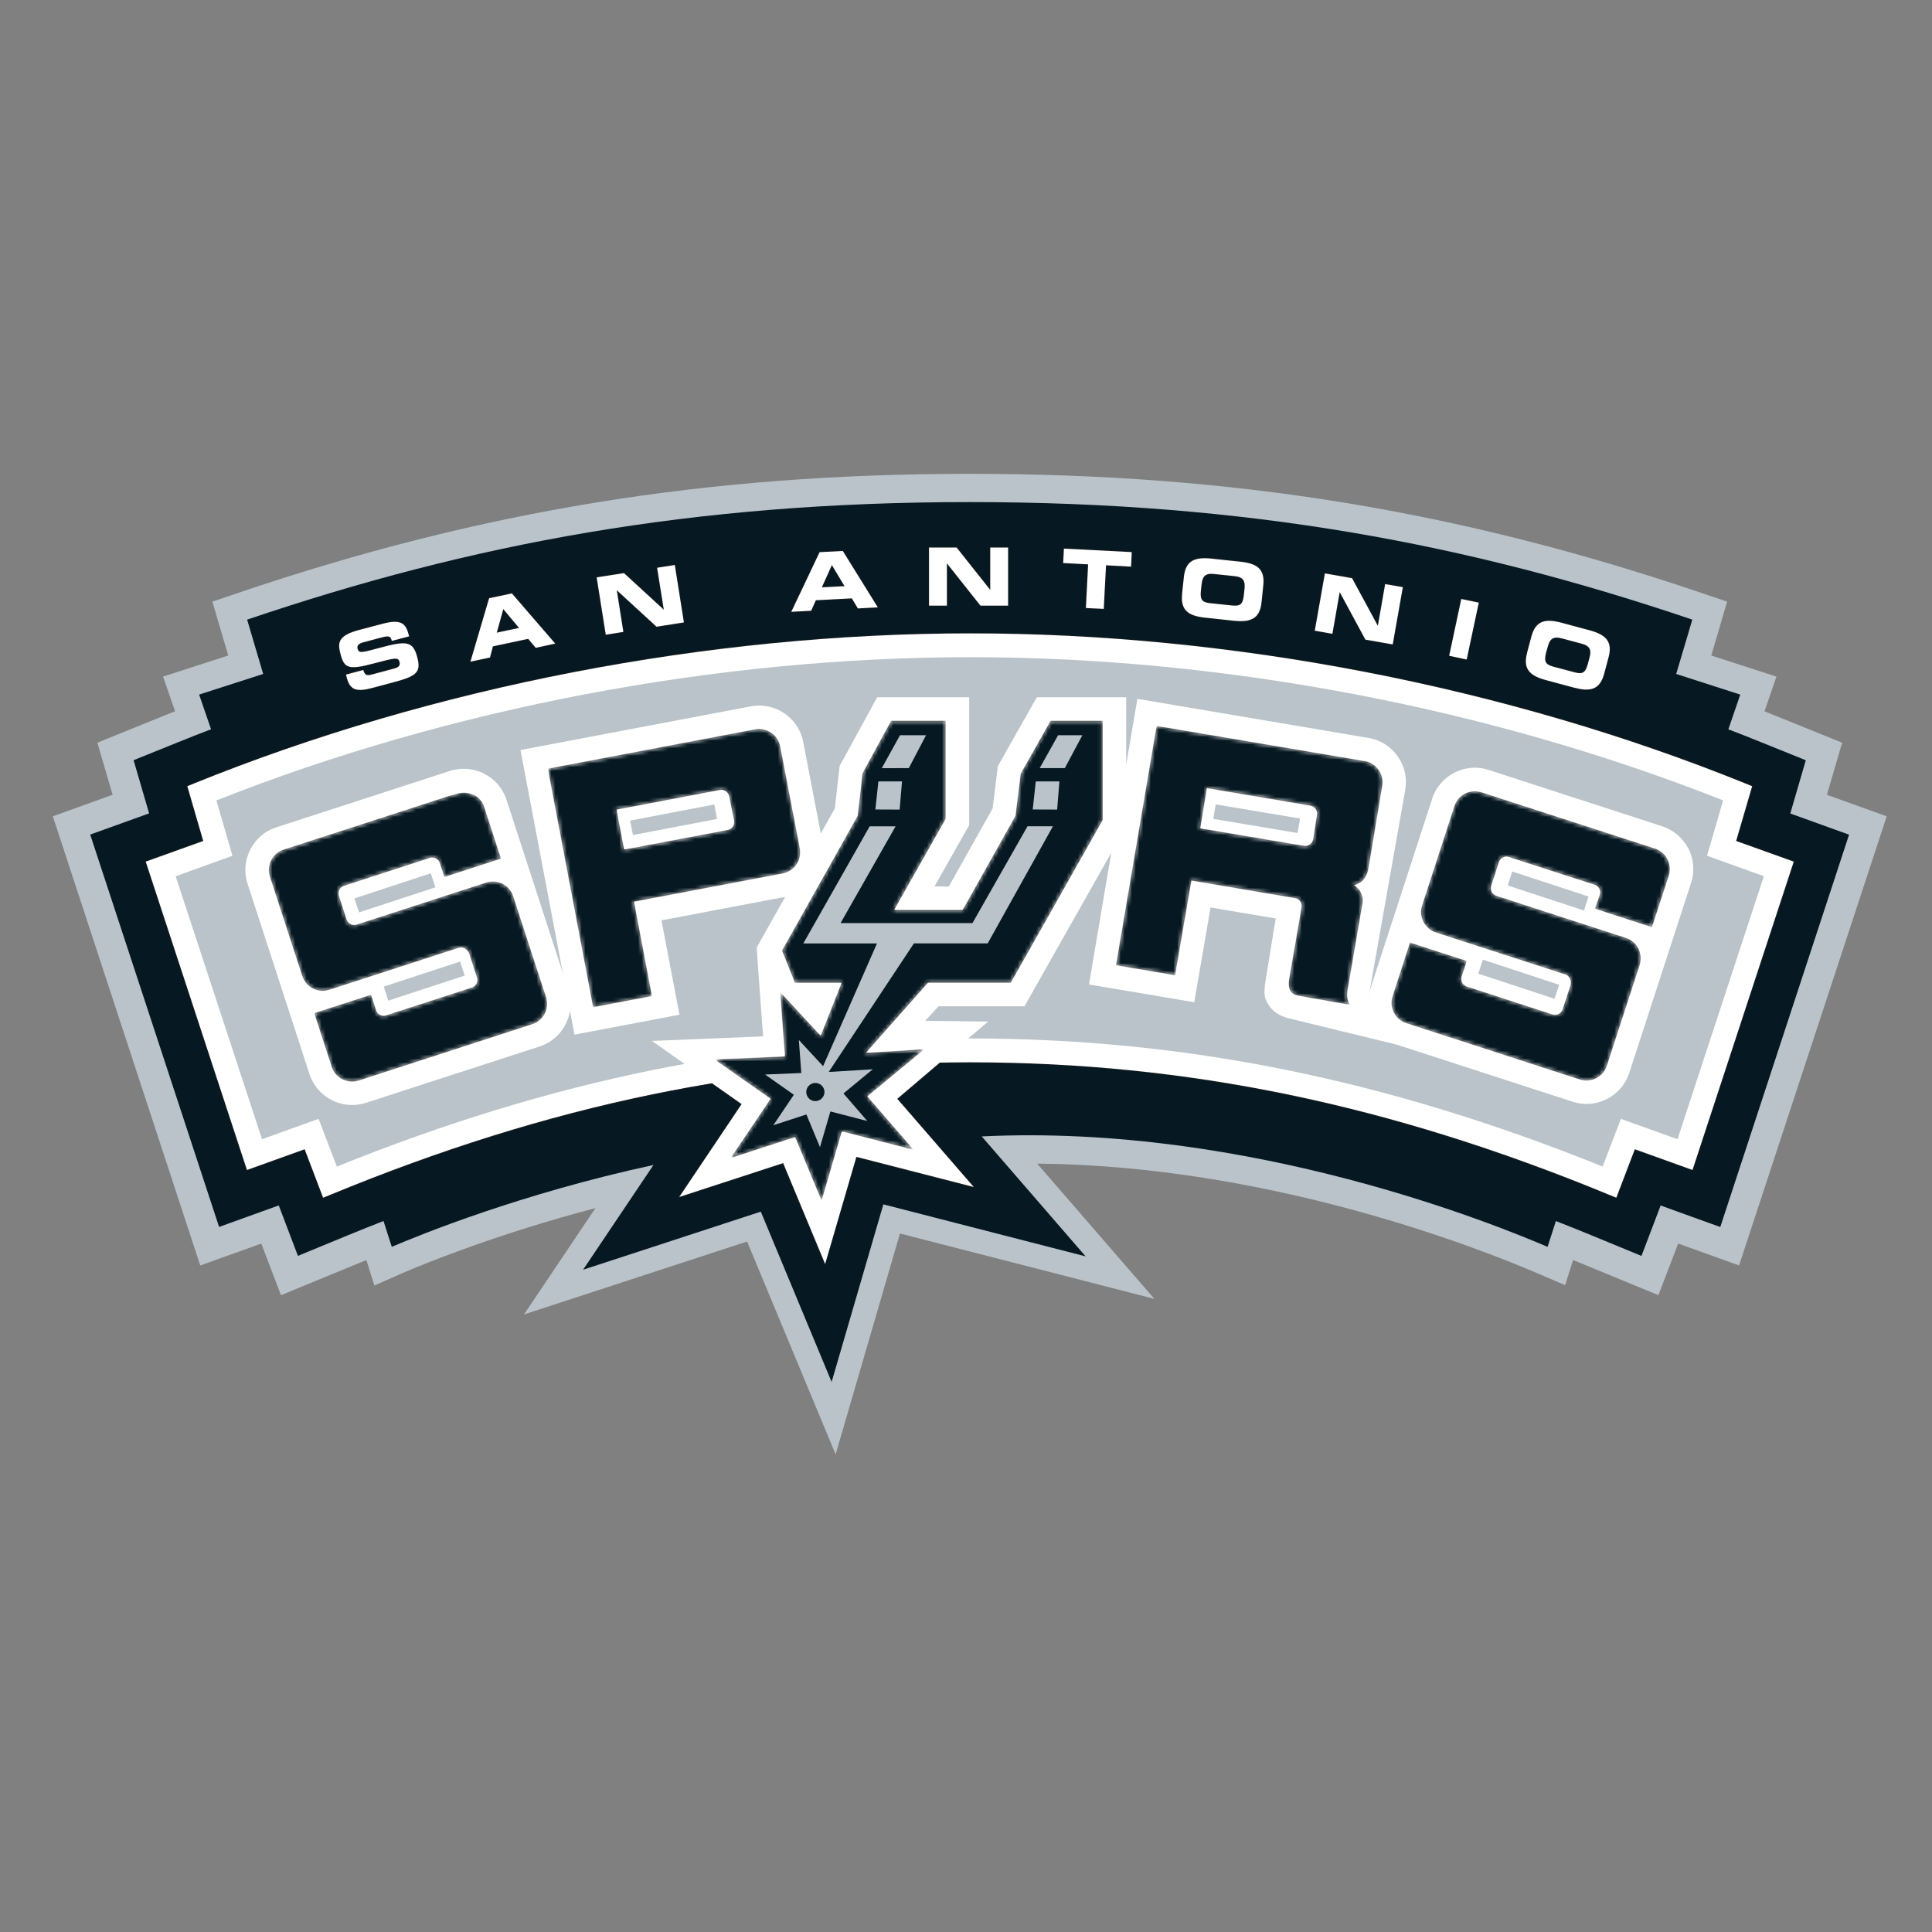 <svg width="512" height="512" viewBox="0 0 512 512" xmlns="http://www.w3.org/2000/svg" xmlns:xlink="http://www.w3.org/1999/xlink"><rect x="0" y="0" width="512" height="512" fill="#808080" stroke="none"/><title>san-antonio-spurs</title><defs><path id="a" d="M89.298.374l-7.875 13.938-1.36 11.163-14.058 25.022H47.597L61.33 26.224V.374H47.056l-7.548 13.83-1.272 11.27-20.05 35.69 3.366 8.412h12.48L28.35 83.944l-10.64-11.49 1.258 16.873-18.44.767 14.667 10.31L4.75 115.942l16.86-5.51 6.938 16.686 5.3-18.164 18.785 4.818-12.13-13.996L55.427 87.44l-15.404.956L56.7 69.576h21.94l24.294-43.028V.373H89.298z"/><path id="c" d="M88.298.374l-7.875 13.938-1.36 11.163-14.058 25.022H46.597L60.33 26.224V.374H46.056l-7.548 13.83-1.272 11.27-20.05 35.69 3.366 8.412h12.48L27.35 83.944l-10.64-11.49 1.258 16.873-18.44.767 14.667 10.31L3.75 115.942l16.86-5.51 6.938 16.686 5.3-18.164 18.785 4.818-12.13-13.996L54.427 87.44l-15.404.956L55.7 69.576h21.94l24.294-43.028V.373H88.298z"/><path d="M50.054 32.487L22.488 27.83l1.782-10.857 27.546 4.656c1.21.21 2.047 1.36 1.826 2.57l-1.014 6.45c-.205 1.09-1.142 1.86-2.197 1.86-.12 0-.25-.01-.37-.038zM.394 63.95l15.45 2.61 4.333-25.116L40.08 44.83l7.655 1.293c1.205.21 2.04 1.355 1.815 2.57L46.285 67.59c-.668 3.998 1.635 4.255 2.627 4.45 1.128.21 13.253 2.342 13.253 2.342-.362-.376-1.113-1.742-.512-4.468l3.82-22.213c.333-2.18-.736-4.1-2.564-4.95 2.59-.29 3.78-2.3 4.14-4.42l.33-1.91 3.32-19.94a5.597 5.597 0 0 0-4.59-6.445L11.13.725.392 63.95z" id="e"/><path d="M50.054 31.487L22.488 26.83l1.782-10.857 27.546 4.656c1.21.21 2.047 1.36 1.826 2.57l-1.014 6.45c-.205 1.09-1.142 1.86-2.197 1.86-.12 0-.25-.01-.37-.038zM.394 62.95l15.45 2.61 4.333-25.116L40.08 43.83l7.655 1.293c1.205.21 2.04 1.355 1.815 2.57L46.285 66.59c-.668 3.998 1.635 4.255 2.627 4.45 1.128.21 13.253 2.342 13.253 2.342-.362-.376-1.113-1.742-.512-4.468l3.82-22.213c.333-2.18-.736-4.1-2.564-4.95 2.59-.29 3.78-2.3 4.14-4.42l.33-1.91 3.32-19.94a5.597 5.597 0 0 0-4.59-6.445L11.13-.272.392 62.95z" id="g"/><path d="M18.638 21.697l27.48-5.216c1.208-.23 2.38.57 2.617 1.8l1.278 6.38c.22 1.22-.567 2.4-1.794 2.62L20.69 32.5l-2.06-10.8zM55.49.62L.685 11.01l11.968 63.005 15.36-2.91-4.74-25.02 39.474-7.492c3.062-.565 5.04-3.488 4.476-6.536L62.025 5.07C61.517 2.397 59.158.525 56.528.525c-.34 0-.69.028-1.037.093z" id="i"/><path d="M17.638 21.697l27.48-5.216c1.208-.23 2.38.57 2.617 1.8l1.278 6.38c.22 1.22-.567 2.4-1.794 2.62L19.69 32.5l-2.06-10.8zM54.49.62L-.315 11.01l11.968 63.005 15.36-2.91-4.74-25.02 39.474-7.492c3.062-.565 5.04-3.488 4.476-6.536L61.025 5.07C60.517 2.397 58.158.525 55.528.525c-.34 0-.69.028-1.037.093z" id="k"/><path id="m" d="M17.154 4.694L9.3 28.876 8.617 31a5.571 5.571 0 0 0 3.583 7.04l17.545 5.69 16.78 5.458c1.198.376 1.753 1.85 1.378 3.04l-2.053 6.32a2.247 2.247 0 0 1-2.815 1.43l-22.708-7.38c-1.173-.37-1.82-1.634-1.436-2.825l1.32-3.993-14.85-4.822L.79 55.062a5.563 5.563 0 0 0 3.594 7.02L50.32 77.01a5.582 5.582 0 0 0 7.04-3.586l7.83-24.05.867-2.657c.93-2.932-.664-6.088-3.596-7.03l-28.98-9.414-5.32-1.732c-1.167-.39-1.815-1.65-1.438-2.81l2.026-6.25c.4-1.17 1.65-1.81 2.824-1.42l22.71 7.35c1.162.38 1.796 1.66 1.434 2.82l-1.266 3.56 14.893 4.83 4.41-13.55a5.567 5.567 0 0 0-3.592-7.03L24.21 1.12a5.598 5.598 0 0 0-1.747-.284 5.585 5.585 0 0 0-5.31 3.858"/><path id="o" d="M17.154 4.694L9.3 28.876 8.617 31a5.571 5.571 0 0 0 3.583 7.04l17.545 5.69 16.78 5.458c1.198.376 1.753 1.85 1.378 3.04l-2.053 6.32a2.247 2.247 0 0 1-2.815 1.43l-22.708-7.38c-1.173-.37-1.82-1.634-1.436-2.825l1.32-3.993-14.85-4.822L.79 55.062a5.563 5.563 0 0 0 3.594 7.02L50.32 77.01a5.582 5.582 0 0 0 7.04-3.586l7.83-24.05.867-2.657c.93-2.932-.664-6.088-3.596-7.03l-28.98-9.414-5.32-1.732c-1.167-.39-1.815-1.65-1.438-2.81l2.026-6.25c.4-1.17 1.65-1.81 2.824-1.42l22.71 7.35c1.162.38 1.796 1.66 1.434 2.82l-1.266 3.56 14.893 4.83 4.41-13.55a5.567 5.567 0 0 0-3.592-7.03L24.21 1.12a5.598 5.598 0 0 0-1.747-.284 5.585 5.585 0 0 0-5.31 3.858"/><path id="q" d="M50.47.365L4.525 15.273A5.599 5.599 0 0 0 .94 22.315l7.87 24.178.693 2.118a5.58 5.58 0 0 0 7.047 3.6l17.537-5.68 16.8-5.46c1.162-.37 2.492.48 2.887 1.65l2.05 6.32c.382 1.157-.264 2.42-1.435 2.808l-22.7 7.36a2.231 2.231 0 0 1-2.82-1.42l-1.3-4.005-14.86 4.804 4.592 14.1c.956 2.93 4.12 4.526 7.055 3.57L70.31 61.33a5.569 5.569 0 0 0 3.58-7.02l-7.82-24.07-.87-2.656c-.94-2.924-4.094-4.524-7.032-3.57l-28.982 9.403-5.334 1.726a2.215 2.215 0 0 1-2.808-1.45L19.01 27.47c-.384-1.173.254-2.452 1.438-2.826l22.7-7.374a2.25 2.25 0 0 1 2.817 1.447l1.163 3.57 14.792-4.804-4.4-13.543C56.757 1.577 54.564.085 52.204.085c-.562 0-1.156.083-1.735.28"/><path id="s" d="M50.47-.635L4.525 14.273A5.599 5.599 0 0 0 .94 21.315l7.87 24.178.693 2.118a5.58 5.58 0 0 0 7.047 3.6l17.537-5.68 16.8-5.46c1.162-.37 2.492.48 2.887 1.65l2.05 6.32c.382 1.157-.264 2.42-1.435 2.808l-22.7 7.36a2.231 2.231 0 0 1-2.82-1.42l-1.3-4.005-14.86 4.804 4.592 14.1c.956 2.93 4.12 4.526 7.055 3.57L70.31 60.33a5.569 5.569 0 0 0 3.58-7.02l-7.82-24.07-.87-2.656c-.94-2.924-4.094-4.524-7.032-3.57l-28.982 9.403-5.334 1.726a2.215 2.215 0 0 1-2.808-1.45L19.01 26.47c-.384-1.173.254-2.452 1.438-2.826l22.7-7.374a2.25 2.25 0 0 1 2.817 1.447l1.163 3.57 14.792-4.804-4.4-13.543C56.757.577 54.564-.915 52.204-.915c-.562 0-1.156.083-1.735.28"/></defs><g fill="none" fill-rule="evenodd"><path d="M484.152 210.63c1.58-5.404 4.032-13.8 4.032-13.8l-18.217-7.38c-.76-.307-1.563-.616-2.355-.946l3.16-9.195-17.268-5.59c1.347-4.58 2.144-7.29 2.18-7.38l2.016-6.9-6.806-2.31C386.5 135.3 326.71 125.57 256.988 125.57c-69.72 0-129.527 9.732-193.886 31.56l-6.806 2.31 2.01 6.893c.037.096.83 2.806 2.188 7.38L43.217 179.3l3.167 9.196c-.786.33-1.588.63-2.374.944l-18.21 7.38s2.46 8.396 4.048 13.8L14 216.332l39.07 119.03s10.415-3.713 16.176-5.8c2.343 6.17 5.216 13.68 5.216 13.68l20.655-8.51c.66-.287 1.313-.51 1.975-.796l2.124 6.734 7.578-3.343c6.202-2.66 25.148-10.364 51.005-17.173-9.19 13.664-18.93 28.184-18.93 28.184l59.12-19.323 23.46 56.415s15.606-53.545 17.05-58.543l67.426 17.33s-17.88-20.653-31.058-35.843c60.85.504 115.846 21.894 132.303 28.952l7.6 3.253 2.113-6.65c.65.28 1.305.52 1.953.79l20.66 8.51 5.235-13.68c5.748 2.09 16.144 5.8 16.144 5.8L500 216.332s-10.718-3.86-15.848-5.702" fill="#BAC3C9"/><path d="M474.45 215.57l4.105-14.094-11.57-4.672c-2.96-1.218-5.954-2.37-8.95-3.525l3.154-9.2-16.98-5.47c2.66-8.89 4.27-14.398 4.27-14.398-59.33-20.105-117.92-31.153-191.5-31.153-73.6 0-132.16 11.05-191.487 31.153 0 0 1.616 5.504 4.256 14.394l-16.975 5.465 3.16 9.194c-3.006 1.153-5.99 2.306-8.96 3.524l-11.57 4.67s3.96 13.58 4.116 14.095c-.922.338-15.612 5.618-15.612 5.618L58.06 325.15s15.16-5.445 15.814-5.7c.007 0 5.08 13.37 5.08 13.37l13.132-5.414c3.205-1.32 6.38-2.583 9.55-3.825 1.155 3.68 1.94 6.08 2.194 6.84 7.467-3.18 34.078-14.06 69.347-21.69-8.084 12.02-18.658 27.76-18.658 27.76s46.37-15.16 47.1-15.39l18.77 45.133s13.45-46.13 13.71-47.064c1.163.284 53.6 13.782 53.6 13.782s-17.233-19.887-27.53-31.79c71.337-3.46 137.352 23.883 149.952 29.27.26-.763 1.036-3.16 2.203-6.84 3.18 1.24 6.35 2.506 9.56 3.83l13.12 5.412 5.086-13.37c.645.257 15.8 5.704 15.8 5.704l34.13-103.97c0-.002-14.66-5.282-15.59-5.62" fill="#061922"/><path d="M460.097 222.866s3.417-11.69 4.25-14.506c-.88-.356-1.75-.716-1.75-.716-63.347-25.66-136.277-39.78-205.338-39.78-69.42 0-142.52 14.12-205.87 39.78l-1.74.716c.81 2.815 4.22 14.506 4.22 14.506l-15.25 5.48c1.21 3.67 25.56 77.795 26.83 81.696 3.11-1.105 15.29-5.494 15.29-5.494s3.8 9.935 4.89 12.845c.993-.413 1.99-.803 1.99-.803 34.64-14.282 67.76-23.976 101.093-29.492l7.827 5.502s-14.63 21.796-16.526 24.607c3.236-1.046 27.527-8.98 27.527-8.98s9.826 23.646 11.11 26.717l8.29-28.37s27.43 7.05 31.08 7.98c-2.46-2.825-20.25-23.36-20.25-23.36s5.5-4.68 11.26-9.588c2.65-.038 5.286-.09 7.957-.09 57.514 0 111.324 11.13 169.375 35.076 0 0 .995.39 1.975.803l4.912-12.845s12.176 4.39 15.29 5.494c1.262-3.9 25.603-78.026 26.822-81.697-2.99-1.07-15.27-5.48-15.27-5.48" fill="#FFF"/><path d="M460.097 222.866s3.417-11.69 4.25-14.506c-.88-.356-1.75-.716-1.75-.716-63.347-25.66-136.277-39.78-205.338-39.78-69.42 0-142.52 14.12-205.87 39.78l-1.74.716c.81 2.815 4.22 14.506 4.22 14.506l-15.25 5.48c1.21 3.67 25.56 77.795 26.83 81.696 3.11-1.105 15.29-5.494 15.29-5.494s3.8 9.935 4.89 12.845c.993-.413 1.99-.803 1.99-.803 34.64-14.282 67.76-23.976 101.093-29.492l7.827 5.502s-14.63 21.796-16.526 24.607c3.236-1.046 27.527-8.98 27.527-8.98s9.826 23.646 11.11 26.717l8.29-28.37s27.43 7.05 31.08 7.98c-2.46-2.825-20.25-23.36-20.25-23.36s5.5-4.68 11.26-9.588c2.65-.038 5.286-.09 7.957-.09 57.514 0 111.324 11.13 169.375 35.076 0 0 .995.39 1.975.803l4.912-12.845s12.176 4.39 15.29 5.494c1.262-3.9 25.603-78.026 26.822-81.697-2.99-1.07-15.27-5.48-15.27-5.48z" stroke="#231F20" stroke-width=".266"/><path d="M51.39 207.648s-.87.36-1.742.714c.816 2.82 4.22 14.51 4.22 14.51s-12.267 4.407-15.242 5.47c1.203 3.68 25.55 77.81 26.823 81.71 3.11-1.12 15.29-5.494 15.29-5.494s3.79 9.935 4.89 12.837c.99-.413 1.99-.803 1.99-.803 58.03-23.938 111.86-35.07 169.37-35.07 57.52 0 111.33 11.132 169.38 35.07 0 0 .98.39 1.97.803 1.11-2.902 4.9-12.837 4.9-12.837s12.18 4.373 15.29 5.494c1.28-3.9 25.62-78.03 26.83-81.71-3-1.063-15.27-5.47-15.27-5.47s3.41-11.69 4.24-14.51c-.877-.352-1.748-.714-1.748-.714-63.346-25.66-136.284-39.79-205.333-39.79-69.416 0-142.516 14.128-205.874 39.79" fill="#FFF"/><path d="M444.558 301.903c-4.37-1.586-15.014-5.396-15.014-5.396s-3.392 8.877-4.827 12.642C367.44 286.06 314.012 275.2 256.99 275.2c-57.01 0-110.456 10.86-167.72 33.95-1.434-3.766-4.838-12.643-4.838-12.643s-10.64 3.81-14.998 5.396c-2.31-7.035-20.695-63.024-22.88-69.69 4.303-1.537 15.054-5.424 15.054-5.424s-3.072-10.53-4.27-14.66c61.786-24.48 132.59-37.97 199.925-37.97 66.98 0 137.61 13.49 199.378 37.95-1.18 4.14-4.26 14.67-4.26 14.67s10.77 3.88 15.06 5.42c-2.19 6.67-20.57 62.67-22.88 69.69" fill="#BAC3C9"/><path d="M362.782 263.715l9.63-54.436c.013-.02.18-1.88.18-1.88.023-2.51-.752-4.94-2.22-6.99a11.785 11.785 0 0 0-7.732-4.85l-61.226-10.36-4.258 25.13s-8.16 48.153-8.566 50.563c3.445.58 24.476 4.125 27.89 4.712.618-3.543 4.334-25.11 4.334-25.11l17.283 2.923-.376 2.135s-2.36 14.423-2.48 15.35c-.44 3.405.26 4.366 1.25 5.825 1.01 1.48 2.75 2.505 4.85 3.09-.25-.065 28.93 7.05 28.93 7.05l-7.472-13.17zm-18.893-42.96l-22.36-3.74.64-3.84 22.36 3.738-.65 3.84zm-193.276 41.57l-16.377-50.35c-2.014-6.248-8.748-9.67-15.017-7.65v-.006l-45.95 14.91c-3.03.98-5.5 3.07-6.93 5.93-.86 1.69-1.31 3.5-1.31 5.39 0 1.24.2 2.48.59 3.7L82 284.6c2.024 6.255 8.77 9.68 15.01 7.65 0 0-.14.076-.22.092.39-.136 3.804-1.255 46.167-15.002 4.935-1.592 8.24-6.155 8.24-11.347 0-1.237-.2-2.477-.585-3.67zm-55.47-20.542l-1.218-3.7 20.242-6.642 1.22 3.71-20.243 6.64zm7.77 23.397l-1.218-3.71 20.238-6.65 1.23 3.713-20.25 6.647z" fill="#FFF"/><path d="M218.055 223.667c.008.03-5.194-27.015-5.194-27.015-.59-3.1-2.35-5.81-4.99-7.594a11.86 11.86 0 0 0-8.92-1.863s-57.08 10.83-61.02 11.57l11.588 61.03 1.557 8.228 1.163 6.17s24.406-4.636 27.83-5.282c-.67-3.53-4.777-25.01-4.777-25.01l33.288-6.32c3.14-.58 5.85-2.35 7.645-4.98a11.926 11.926 0 0 0 2.058-7.03l-.21-1.89zm-50.32-2.38l-.74-3.826 22.297-4.26.74 3.83-22.296 4.26z" fill="#FFF"/><path d="M200.537 251.095c.087 1.947 1.69 23.555 1.69 23.555s-26.004 1.06-29.47 1.204c2.816 2 23.79 16.744 23.79 16.744s-14.624 21.796-16.527 24.607c3.234-1.046 27.53-8.98 27.53-8.98s9.833 23.646 11.12 26.733c.932-3.217 8.28-28.386 8.28-28.386s27.43 7.05 31.077 7.98c-2.45-2.825-20.248-23.36-20.248-23.36s21.59-18.39 24.1-20.464c-2.99-.022-16.67-.21-16.67-.21l3.514-3.847h22.78l26.96-47.7v-34.19h-23.7l-10.33 18.27s-1.14 9.22-1.37 11.19c-.966 1.73-9 15.996-11.62 20.68h-3.8c3.99-7.06 9.21-16.26 9.21-16.26v-33.88h-24.4L222.51 203s-1.05 9.254-1.27 11.253c-1.017 1.8-20.706 36.855-20.706 36.855" fill="#FFF"/><g transform="translate(189.175 190.75)"><mask id="b" fill="#fff"><use xlink:href="#a"/></mask><path d="M89.304.37L81.43 14.316l-1.376 11.16L66.01 50.502H47.594L61.33 26.22V.37H47.056L39.51 14.198l-1.272 11.277-20.042 35.687 3.358 8.414h12.48l-5.688 14.368L17.71 72.46l1.258 16.867-18.432.767 14.663 10.31-10.46 15.53 16.86-5.494 6.94 16.68 5.3-18.18 18.777 4.825L40.5 99.773l14.934-12.34-15.406.962 16.67-18.82H78.63l24.31-43.033V.37H89.305z" fill="#061922" mask="url(#b)"/></g><g transform="translate(190.175 190.75)"><mask id="d" fill="#fff"><use xlink:href="#c"/></mask><path d="M88.304.37L80.43 14.316l-1.376 11.16L65.01 50.502H46.594L60.33 26.22V.37H46.056L38.51 14.198l-1.272 11.277-20.042 35.687 3.358 8.414h12.48l-5.688 14.368L16.71 72.46l1.258 16.867-18.432.767 14.663 10.31-10.46 15.53 16.86-5.494 6.94 16.68 5.3-18.18 18.777 4.825L39.5 99.773l14.934-12.34-15.406.962 16.67-18.82H77.63l24.31-43.033V.37H88.305z" stroke="#231F20" stroke-width=".266" mask="url(#d)"/></g><path d="M447.417 224.887c-1.446-2.824-3.912-4.918-6.936-5.918l-45.93-14.92c-3.03-.99-6.26-.74-9.09.72a11.786 11.786 0 0 0-5.93 6.93l-16.374 50.35a11.8 11.8 0 0 0 .715 9.07 11.803 11.803 0 0 0 6.95 5.94l45.927 14.9c3.03 1.002 6.263.74 9.092-.72a11.828 11.828 0 0 0 5.936-6.915l16.384-50.37c.39-1.207.58-2.47.58-3.688 0-1.86-.44-3.7-1.31-5.4zm-35.428 39.797l-20.23-6.65 1.22-3.718 20.22 6.668-1.226 3.7zm7.79-23.388l-20.23-6.64 1.2-3.71 20.23 6.647-1.21 3.703z" fill="#FFF"/><path d="M280.407 194.848l-4.876 8.71h6.66l4.64-8.71h-6.41zm-34.997 0h-6.9l-4.828 8.725 7.16-.015 4.57-8.71zm12.32 49.776h-34.967l14.574-25.637h-6.864l-17.586 31.03h19.52l-14.28 32.532-6.424-6.94.646 8.75-9.6.4 7.63 5.363-5.44 8.074 8.764-2.858 3.6 8.68 2.755-9.47 9.775 2.525-6.306-7.296 7.755-6.405-10.888.67h-.758L242.2 250h19.55l17.29-31.03h-6.736l-14.58 25.64zm-41.653 47.185a2.423 2.423 0 0 1-2.404-2.42c0-1.31 1.096-2.39 2.404-2.39 1.324 0 2.41 1.08 2.41 2.39 0 1.33-1.086 2.41-2.41 2.41zm22.963-84.726h-6.26l-.8 7.44 6.437.027.623-7.467zm34.642 7.44l6.47.023.6-7.463h-6.264l-.806 7.44z" fill="#BAC3C9"/><path d="M91.97 179.807c.88 3.218 2.74 3.564 6.892 2.447l5.522-1.477c6.077-1.623 7.25-2.653 6.178-6.647-1.162-4.34-2.918-4.327-10.003-2.425-4.91 1.346-5.47 1.455-5.82.15-.2-.79.39-1.323 1.42-1.608l5.06-1.346c2.09-.56 2.334-.15 2.62.94l4.577-1.21-.134-.48c-.71-2.61-1.68-4.27-6.924-2.83L95 167c-5.76 1.54-5.443 3.663-4.74 6.37.97 3.665 2 4.274 8.857 2.425 5.88-1.564 6.436-1.63 6.783-.332.3 1.153-.648 1.516-1.618 1.762l-5.6 1.5c-1.302.358-1.97.41-2.41-1.162l-4.57 1.218.262 1.03z" fill="#FFF"/><path d="M91.97 179.807c.88 3.218 2.74 3.564 6.892 2.447l5.522-1.477c6.077-1.623 7.25-2.653 6.178-6.647-1.162-4.34-2.918-4.327-10.003-2.425-4.91 1.346-5.47 1.455-5.82.15-.2-.79.39-1.323 1.42-1.608l5.06-1.346c2.09-.56 2.334-.15 2.62.94l4.577-1.21-.134-.48c-.71-2.61-1.68-4.27-6.924-2.83L95 167c-5.76 1.54-5.443 3.663-4.74 6.37.97 3.665 2 4.274 8.857 2.425 5.88-1.564 6.436-1.63 6.783-.332.3 1.153-.648 1.516-1.618 1.762l-5.6 1.5c-1.302.358-1.97.41-2.41-1.162l-4.57 1.218.262 1.03z" stroke="#231F20" stroke-width=".266"/><path d="M124.682 175.34l5.168-1.1.77-2.953 9.365-1.995 2.005 2.38 5.138-1.118-11.472-13.284-6.03 1.275-4.944 16.795zm8.694-13.938l4.19 5.01-5.924 1.257 1.734-6.27z" fill="#FFF"/><path d="M124.682 175.34l5.168-1.1.77-2.953 9.365-1.995 2.005 2.38 5.138-1.118-11.472-13.284-6.03 1.275-4.944 16.795zm8.694-13.938l4.19 5.01-5.924 1.257 1.734-6.27z" stroke="#231F20" stroke-width=".266"/><path d="M160.53 168.203l4.66-.747-1.74-11.025h.036l10.507 9.65 7.24-1.14-2.41-15.21-4.676.74 1.764 11.05-.05.016-10.5-9.65-7.23 1.13 2.41 15.2z" fill="#FFF"/><path d="M160.53 168.203l4.66-.747-1.74-11.025h.036l10.507 9.65 7.24-1.14-2.41-15.21-4.676.74 1.764 11.05-.05.016-10.5-9.65-7.23 1.13 2.41 15.2z" stroke="#231F20" stroke-width=".266"/><path d="M209.696 162.135l5.26-.282 1.246-2.788 9.552-.494 1.602 2.66 5.26-.28-9.265-14.93-6.14.31-7.51 15.82zm10.76-12.398l3.364 5.61-6.032.31 2.667-5.92z" fill="#FFF"/><path d="M209.696 162.135l5.26-.282 1.246-2.788 9.552-.494 1.602 2.66 5.26-.28-9.265-14.93-6.14.31-7.51 15.82zm10.76-12.398l3.364 5.61-6.032.31 2.667-5.92z" stroke="#231F20" stroke-width=".266"/><path d="M246.217 160.5h4.718v-11.184h.035l8.87 11.184h7.313v-15.393h-4.724v11.2h-.03l-8.89-11.2h-7.3V160.5z" fill="#FFF"/><path d="M246.217 160.5h4.718v-11.184h.035l8.87 11.184h7.313v-15.393h-4.724v11.2h-.03l-8.89-11.2h-7.3V160.5z" stroke="#231F20" stroke-width=".266"/><path d="M281.745 149.203l6.626.354-.59 11.566 4.72.235.6-11.56 6.635.36.188-3.84-17.966-.925-.195 3.81z" fill="#FFF"/><path d="M281.745 149.203l6.626.354-.59 11.566 4.72.235.6-11.56 6.635.36.188-3.84-17.966-.925-.195 3.81z" stroke="#231F20" stroke-width=".266"/><path d="M313.275 157.44c-.46 4.494 1.942 5.812 6.184 6.25l7.52.808c4.22.44 6.86-.36 7.33-4.832l.47-4.573c.49-4.482-1.93-5.8-6.17-6.24l-7.53-.804c-4.24-.44-6.87.36-7.33 4.84l-.49 4.55zm5.16-2.584c.182-1.894.8-3.033 3.264-2.754l5.49.575c2.48.255 2.82 1.455 2.63 3.377l-.18 1.643c-.24 2.218-.79 3.015-3.02 2.778l-6-.625c-2.23-.237-2.61-1.115-2.37-3.347l.172-1.647z" fill="#FFF"/><path d="M313.275 157.44c-.46 4.494 1.942 5.812 6.184 6.25l7.52.808c4.22.44 6.86-.36 7.33-4.832l.47-4.573c.49-4.482-1.93-5.8-6.17-6.24l-7.53-.804c-4.24-.44-6.87.36-7.33 4.84l-.49 4.55zm5.16-2.584c.182-1.894.8-3.033 3.264-2.754l5.49.575c2.48.255 2.82 1.455 2.63 3.377l-.18 1.643c-.24 2.218-.79 3.015-3.02 2.778l-6-.625c-2.23-.237-2.61-1.115-2.37-3.347l.172-1.647z" stroke="#231F20" stroke-width=".266"/><path d="M348.447 167.137l4.647.815 1.934-11.03.03.022 6.792 12.556 7.23 1.27 2.677-15.163-4.672-.815-1.926 11.007h-.05l-6.8-12.57-7.19-1.27-2.68 15.17z" fill="#FFF"/><path d="M348.447 167.137l4.647.815 1.934-11.03.03.022 6.792 12.556 7.23 1.27 2.677-15.163-4.672-.815-1.926 11.007h-.05l-6.8-12.57-7.19-1.27-2.68 15.17z" stroke="#231F20" stroke-width=".266"/><path d="M384.055 173.78l4.625.993 3.21-15.062-4.632-.97-3.203 15.05z" fill="#FFF"/><path d="M384.055 173.78l4.625.993 3.21-15.062-4.632-.97-3.203 15.05z" stroke="#231F20" stroke-width=".266"/><path d="M404.68 173.13c-1.16 4.354 1.008 6.036 5.112 7.124l7.31 1.965c4.123 1.09 6.83.72 7.997-3.62l1.19-4.45c1.16-4.36-1.01-6.03-5.12-7.13l-7.32-1.97c-4.115-1.1-6.84-.733-8.005 3.62l-1.18 4.445zm5.49-1.762c.497-1.856 1.265-2.85 3.664-2.218l5.334 1.424c2.414.646 2.572 1.908 2.068 3.748l-.43 1.608c-.587 2.157-1.25 2.857-3.408 2.275l-5.838-1.548c-2.156-.593-2.385-1.534-1.834-3.703l.445-1.586z" fill="#FFF"/><path d="M404.68 173.13c-1.16 4.354 1.008 6.036 5.112 7.124l7.31 1.965c4.123 1.09 6.83.72 7.997-3.62l1.19-4.45c1.16-4.36-1.01-6.03-5.12-7.13l-7.32-1.97c-4.115-1.1-6.84-.733-8.005 3.62l-1.18 4.445zm5.49-1.762c.497-1.856 1.265-2.85 3.664-2.218l5.334 1.424c2.414.646 2.572 1.908 2.068 3.748l-.43 1.608c-.587 2.157-1.25 2.857-3.408 2.275l-5.838-1.548c-2.156-.593-2.385-1.534-1.834-3.703l.445-1.586z" stroke="#231F20" stroke-width=".266"/><path d="M91.97 179.807c.88 3.218 2.74 3.564 6.892 2.447l5.522-1.477c6.077-1.623 7.25-2.653 6.178-6.647-1.162-4.34-2.918-4.327-10.003-2.425-4.91 1.346-5.47 1.455-5.82.15-.2-.79.39-1.323 1.42-1.608l5.06-1.346c2.09-.56 2.334-.15 2.62.94l4.577-1.21-.134-.48c-.71-2.61-1.68-4.27-6.924-2.83L95 167c-5.76 1.54-5.443 3.663-4.74 6.37.97 3.665 2 4.274 8.857 2.425 5.88-1.564 6.436-1.63 6.783-.332.3 1.153-.648 1.516-1.618 1.762l-5.6 1.5c-1.302.358-1.97.41-2.41-1.162l-4.57 1.218.262 1.03zm32.712-4.467l5.168-1.1.77-2.953 9.365-1.995 2.005 2.38 5.138-1.118-11.472-13.284-6.03 1.275-4.944 16.795zm8.694-13.938l4.19 5.01-5.924 1.257 1.734-6.27zm27.154 6.801l4.66-.747-1.74-11.025h.036l10.507 9.65 7.24-1.14-2.41-15.21-4.676.74 1.764 11.05-.05.016-10.5-9.65-7.23 1.13 2.41 15.2zm49.166-6.068l5.26-.282 1.246-2.788 9.552-.494 1.602 2.66 5.26-.28-9.265-14.93-6.14.31-7.51 15.82zm10.76-12.398l3.364 5.61-6.032.31 2.667-5.92zm25.761 10.763h4.718v-11.184h.035l8.87 11.184h7.313v-15.393h-4.724v11.2h-.03l-8.89-11.2h-7.3V160.5zm35.528-11.297l6.626.354-.59 11.566 4.72.235.6-11.56 6.635.36.188-3.84-17.966-.925-.195 3.81zm31.53 8.237c-.46 4.494 1.942 5.812 6.184 6.25l7.52.808c4.22.44 6.86-.36 7.33-4.832l.47-4.573c.49-4.482-1.93-5.8-6.17-6.24l-7.53-.804c-4.24-.44-6.87.36-7.33 4.84l-.49 4.55zm5.16-2.584c.182-1.894.8-3.033 3.264-2.754l5.49.575c2.48.255 2.82 1.455 2.63 3.377l-.18 1.643c-.24 2.218-.79 3.015-3.02 2.778l-6-.625c-2.23-.237-2.61-1.115-2.37-3.347l.172-1.647zm30.012 12.281l4.647.815 1.934-11.03.03.022 6.792 12.556 7.23 1.27 2.677-15.163-4.672-.815-1.926 11.007h-.05l-6.8-12.57-7.19-1.27-2.68 15.17zm35.608 6.643l4.625.993 3.21-15.062-4.632-.97-3.203 15.05zm20.625-.65c-1.16 4.354 1.008 6.036 5.112 7.124l7.31 1.965c4.123 1.09 6.83.72 7.997-3.62l1.19-4.45c1.16-4.36-1.01-6.03-5.12-7.13l-7.32-1.97c-4.115-1.1-6.84-.733-8.005 3.62l-1.18 4.445zm5.49-1.762c.497-1.856 1.265-2.85 3.664-2.218l5.334 1.424c2.414.646 2.572 1.908 2.068 3.748l-.43 1.608c-.587 2.157-1.25 2.857-3.408 2.275l-5.838-1.548c-2.156-.593-2.385-1.534-1.834-3.703l.445-1.586z" fill="#FFF"/><g transform="translate(295.475 191.773)"><mask id="f" fill="#fff"><use xlink:href="#e"/></mask><path d="M66.118 10.025L11.128.727.396 63.95l15.45 2.61 4.324-25.11 19.91 3.392 7.65 1.285a2.22 2.22 0 0 1 1.826 2.57l-3.264 18.896c-.677 3.995 1.626 4.235 2.626 4.446 1.114.21 13.237 2.34 13.237 2.34-.362-.38-1.105-1.74-.504-4.47l3.83-22.21c.34-2.19-.74-4.11-2.57-4.97 2.6-.29 3.79-2.31 4.157-4.42l.33-1.92 3.326-19.94a5.6 5.6 0 0 0-4.59-6.44M53.65 24.2l-1.02 6.457c-.227 1.218-1.38 2.04-2.576 1.825L22.48 27.834l1.79-10.86 27.546 4.656c1.217.215 2.047 1.37 1.834 2.57" fill="#061922" mask="url(#f)"/></g><g transform="translate(295.475 192.773)"><mask id="h" fill="#fff"><use xlink:href="#g"/></mask><path d="M66.118 9.025L11.128-.273.396 62.95l15.45 2.61 4.324-25.11 19.91 3.392 7.65 1.285a2.22 2.22 0 0 1 1.826 2.57l-3.264 18.896c-.677 3.995 1.626 4.235 2.626 4.446 1.114.21 13.237 2.34 13.237 2.34-.362-.38-1.105-1.74-.504-4.47l3.83-22.21c.34-2.19-.74-4.11-2.57-4.97 2.6-.29 3.79-2.31 4.157-4.42l.33-1.92 3.326-19.94a5.6 5.6 0 0 0-4.59-6.44zM53.648 23.2l-1.022 6.458c-.225 1.218-1.377 2.04-2.574 1.825l-27.575-4.648 1.79-10.86 27.547 4.656c1.217.22 2.047 1.37 1.834 2.57z" stroke="#231F20" stroke-width=".266" mask="url(#h)"/></g><g transform="translate(144.625 192.773)"><mask id="j" fill="#fff"><use xlink:href="#i"/></mask><path d="M20.697 32.494l27.53-5.208a2.248 2.248 0 0 0 1.786-2.626l-1.278-6.388c-.237-1.214-1.41-2.022-2.61-1.793l-27.48 5.22 2.052 10.79zm7.317 38.614l-15.366 2.91-11.96-63.01L55.488.625c3.034-.568 5.96 1.425 6.54 4.442l5.19 26.996a5.574 5.574 0 0 1-4.468 6.528l-39.48 7.5 4.744 25.02z" fill="#061922" mask="url(#j)"/></g><g transform="translate(145.625 192.773)"><mask id="l" fill="#fff"><use xlink:href="#k"/></mask><path d="M19.697 32.494l27.53-5.208a2.248 2.248 0 0 0 1.786-2.626l-1.278-6.388c-.237-1.214-1.41-2.022-2.61-1.793l-27.48 5.22 2.052 10.79zm7.317 38.614l-15.366 2.91-11.96-63.01L54.488.625c3.034-.568 5.96 1.425 6.54 4.442l5.19 26.996a5.574 5.574 0 0 1-4.468 6.528l-39.48 7.5 4.744 25.02z" stroke="#231F20" stroke-width=".266" mask="url(#l)"/></g><g transform="translate(368.375 208.961)"><mask id="n" fill="#fff"><use xlink:href="#m"/></mask><path d="M46.532 49.194c1.18.376 1.752 1.847 1.377 3.04l-2.07 6.316a2.247 2.247 0 0 1-2.82 1.43l-22.69-7.385c-1.18-.362-1.83-1.633-1.45-2.822l1.32-3.997-14.85-4.81L.79 55.063c-.962 2.916.648 6.072 3.58 7.03L50.32 77.01c2.93.96 6.095-.66 7.034-3.59l7.83-24.04.874-2.647c.93-2.942-.664-6.086-3.596-7.04l-28.982-9.42-5.333-1.732a2.24 2.24 0 0 1-1.43-2.81l2.016-6.25c.405-1.18 1.646-1.82 2.835-1.423l22.693 7.35a2.24 2.24 0 0 1 1.44 2.814l-1.263 3.56 14.9 4.83 4.425-13.56c.93-2.93-.66-6.08-3.61-7.033l-45.93-14.9c-2.94-.97-6.1.636-7.054 3.576L9.3 28.873l-.694 2.136a5.59 5.59 0 0 0 3.595 7.04l17.54 5.69 16.8 5.45z" fill="#061922" mask="url(#n)"/></g><g transform="translate(368.375 208.961)"><mask id="p" fill="#fff"><use xlink:href="#o"/></mask><path d="M46.532 49.194c1.18.376 1.752 1.847 1.377 3.04l-2.07 6.316a2.247 2.247 0 0 1-2.82 1.43l-22.69-7.385c-1.18-.362-1.83-1.633-1.45-2.822l1.32-3.997-14.85-4.81L.79 55.063c-.962 2.916.648 6.072 3.58 7.03L50.32 77.01c2.93.96 6.095-.66 7.034-3.59l7.83-24.04.874-2.647c.93-2.942-.664-6.086-3.596-7.04l-28.982-9.42-5.333-1.732a2.24 2.24 0 0 1-1.43-2.81l2.016-6.25c.405-1.18 1.646-1.82 2.835-1.423l22.693 7.35a2.24 2.24 0 0 1 1.44 2.814l-1.263 3.56 14.9 4.83 4.425-13.56c.93-2.93-.66-6.08-3.61-7.033l-45.93-14.9c-2.94-.97-6.1.636-7.054 3.576L9.3 28.873l-.694 2.136a5.59 5.59 0 0 0 3.595 7.04l17.54 5.69 16.8 5.45z" stroke="#231F20" stroke-width=".266" mask="url(#p)"/></g><g transform="translate(70.7 209.984)"><mask id="r" fill="#fff"><use xlink:href="#q"/></mask><path d="M34.087 46.523L16.55 52.205a5.568 5.568 0 0 1-7.04-3.596l-.703-2.12-7.87-24.18c-.95-2.93.66-6.1 3.59-7.04L50.474.36c2.934-.955 6.1.637 7.047 3.577l4.4 13.555L47.13 22.3l-1.154-3.577a2.24 2.24 0 0 0-2.82-1.446l-22.71 7.373a2.24 2.24 0 0 0-1.432 2.823l2.035 6.234a2.222 2.222 0 0 0 2.812 1.44l5.315-1.72 28.99-9.407c2.933-.96 6.1.64 7.032 3.57l.87 2.65L73.9 54.3a5.582 5.582 0 0 1-3.58 7.037L24.364 76.26c-2.943.95-6.102-.646-7.055-3.58l-4.58-14.097 14.84-4.813 1.29 4.01a2.221 2.221 0 0 0 2.82 1.42l22.692-7.36a2.22 2.22 0 0 0 1.433-2.803l-2.048-6.32c-.397-1.17-1.727-2.024-2.88-1.654l-16.807 5.46z" fill="#061922" mask="url(#r)"/></g><g transform="translate(70.7 210.984)"><mask id="t" fill="#fff"><use xlink:href="#s"/></mask><path d="M34.087 45.523L16.55 51.205a5.568 5.568 0 0 1-7.04-3.596l-.703-2.12-7.87-24.18c-.95-2.93.66-6.1 3.59-7.04L50.474-.64c2.934-.955 6.1.637 7.047 3.577l4.4 13.555L47.13 21.3l-1.154-3.577a2.24 2.24 0 0 0-2.82-1.446l-22.71 7.373a2.24 2.24 0 0 0-1.432 2.823l2.035 6.234a2.222 2.222 0 0 0 2.812 1.44l5.315-1.72 28.99-9.407c2.933-.96 6.1.64 7.032 3.57l.87 2.65L73.9 53.3a5.582 5.582 0 0 1-3.58 7.037L24.364 75.26c-2.943.95-6.102-.646-7.055-3.58l-4.58-14.097 14.84-4.813 1.29 4.01a2.221 2.221 0 0 0 2.82 1.42l22.692-7.36a2.22 2.22 0 0 0 1.433-2.803l-2.048-6.32c-.397-1.17-1.727-2.024-2.88-1.654l-16.807 5.46z" stroke="#231F20" stroke-width=".266" mask="url(#t)"/></g></g></svg>